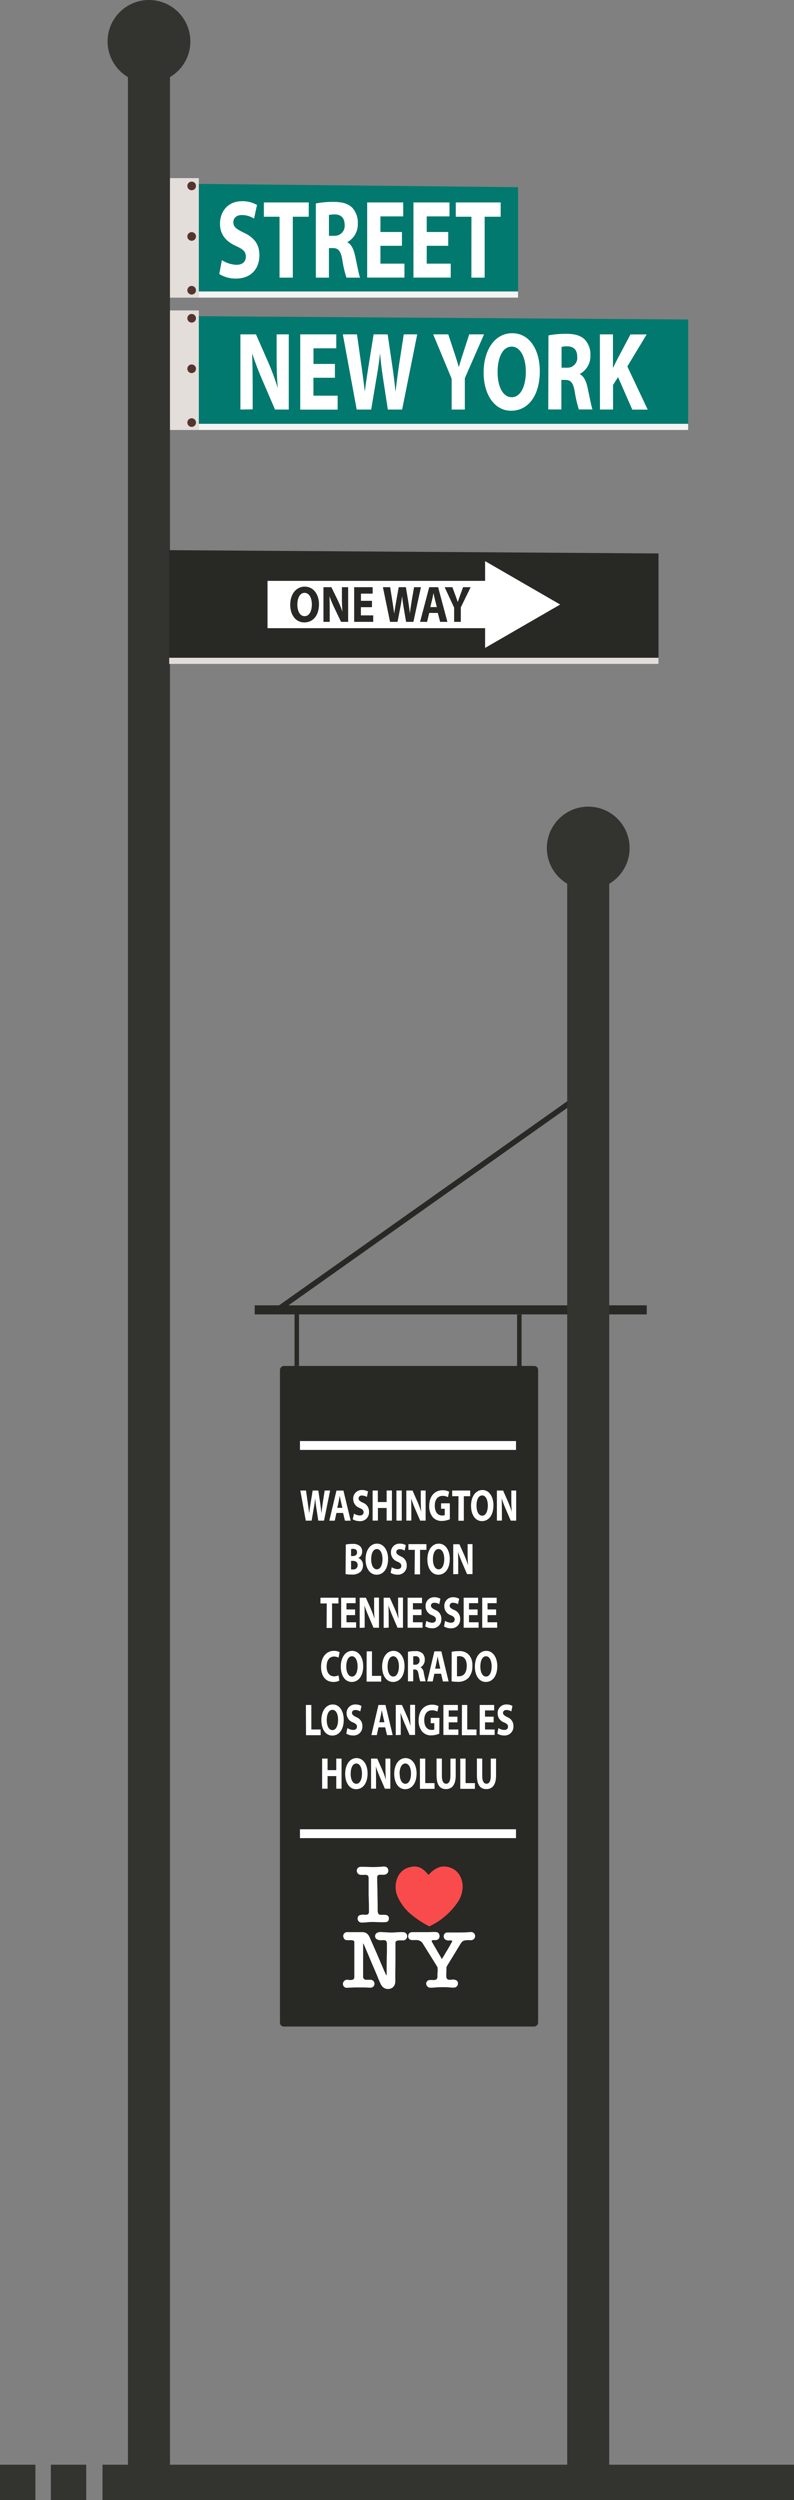 <svg id="Layer_1" data-name="Layer 1" xmlns="http://www.w3.org/2000/svg" viewBox="0 0 291.65 917.46"><rect x="0" y="0" width="291.65" height="917.46" fill="#808080" stroke="none"/><defs><style>.cls-1{fill:#e4dedb;}.cls-2{fill:#01796f;}.cls-3{fill:#f5f4f2;}.cls-4{fill:#54352d;}.cls-5{fill:#fff;}.cls-6{fill:#333330;}.cls-7{fill:#282825;}.cls-8{fill:none;stroke:#282825;stroke-miterlimit:10;stroke-width:2px;}.cls-9{fill:#f94b4b;}</style></defs><title>post-02</title><rect class="cls-1" x="62.15" y="65.36" width="10.89" height="43.87"/><polygon class="cls-2" points="190.29 68.69 190.29 109.23 73.04 109.23 73.04 67.48 190.29 68.69"/><polygon class="cls-3" points="75.62 106.96 190.29 106.96 190.29 109.23 73.04 109.23 73.04 106.96 75.62 106.96"/><circle class="cls-4" cx="70.4" cy="86.77" r="1.59"/><circle class="cls-4" cx="70.4" cy="106.51" r="1.59"/><circle class="cls-4" cx="70.4" cy="68.23" r="1.59"/><rect class="cls-1" x="62.15" y="113.92" width="10.89" height="43.87"/><polygon class="cls-2" points="252.77 117.25 252.77 157.79 73.04 157.79 73.04 116.04 252.77 117.25"/><polygon class="cls-3" points="76.99 155.52 252.77 155.52 252.77 157.79 73.04 157.79 73.04 155.52 76.99 155.52"/><circle class="cls-4" cx="70.4" cy="135.33" r="1.59"/><circle class="cls-4" cx="70.4" cy="155.07" r="1.59"/><circle class="cls-4" cx="70.4" cy="116.8" r="1.59"/><path class="cls-5" d="M255.49,243.25a10.28,10.28,0,0,0,5.38,1.72c2.23,0,3.41-1.19,3.41-3s-1-2.7-3.6-3.89c-3.57-1.59-5.89-4.13-5.89-8.14,0-4.71,3.06-8.31,8.12-8.31a10.74,10.74,0,0,1,5.47,1.39l-1.08,5a8.45,8.45,0,0,0-4.49-1.31c-2.1,0-3.12,1.23-3.12,2.66,0,1.76,1.21,2.54,4,3.89,3.79,1.8,5.57,4.33,5.57,8.22,0,4.63-2.77,8.55-8.66,8.55a11.52,11.52,0,0,1-6.08-1.67Z" transform="translate(-173.98 -147.8)"/><path class="cls-5" d="M276.66,227.33H270.9v-5.24h16.49v5.24h-5.86v22.35h-4.87Z" transform="translate(-173.98 -147.8)"/><path class="cls-5" d="M290,222.46a33.15,33.15,0,0,1,6.46-.57c3.19,0,5.42.61,6.94,2.17a8,8,0,0,1,2,5.77,7.36,7.36,0,0,1-3.79,6.79v.12c1.5.78,2.32,2.62,2.86,5.16.67,3.11,1.34,6.71,1.76,7.78h-5a42.42,42.42,0,0,1-1.5-6.43c-.57-3.44-1.49-4.38-3.47-4.42h-1.46v10.85H290Zm4.81,11.87h1.91a3.63,3.63,0,0,0,3.85-4c0-2.54-1.34-3.81-3.57-3.85a9.48,9.48,0,0,0-2.19.21Z" transform="translate(-173.98 -147.8)"/><path class="cls-5" d="M321.62,238h-7.9v6.55h8.82v5.12H308.85V222.09h13.24v5.12h-8.37v5.73h7.9Z" transform="translate(-173.98 -147.8)"/><path class="cls-5" d="M338.62,238h-7.9v6.55h8.82v5.12H325.85V222.09h13.24v5.12h-8.37v5.73h7.9Z" transform="translate(-173.98 -147.8)"/><path class="cls-5" d="M347.15,227.33h-5.76v-5.24h16.49v5.24H352v22.35h-4.87Z" transform="translate(-173.98 -147.8)"/><path class="cls-5" d="M262.29,298.09V270.5H268l4.45,10.11a91,91,0,0,1,3.51,9.46H276c-.32-3.65-.41-7.37-.41-11.5V270.5h4.46v27.59H275l-4.58-10.64c-1.28-2.95-2.68-6.51-3.73-9.74l-.09,0c.12,3.64.19,7.53.19,12v8.31Z" transform="translate(-173.98 -147.8)"/><path class="cls-5" d="M297,286.42h-7.89V293H298v5.12H284.26V270.5H297.5v5.12h-8.37v5.73H297Z" transform="translate(-173.98 -147.8)"/><path class="cls-5" d="M305,298.09l-5.09-27.59h5.19l1.62,11.38c.48,3.27.92,6.83,1.27,9.62H308c.35-3,.86-6.3,1.4-9.7l1.81-11.3h5.16l1.72,11.63c.48,3.23.83,6.18,1.15,9.25h.06c.32-3.07.8-6.31,1.24-9.58l1.75-11.3h4.94l-5.54,27.59h-5.25l-1.82-11.87c-.41-2.78-.76-5.36-1-8.51h-.06c-.38,3.11-.73,5.73-1.24,8.51l-2,11.87Z" transform="translate(-173.98 -147.8)"/><path class="cls-5" d="M339.88,298.09v-11.3L333.1,270.5h5.54l2.19,6.63c.67,2,1.12,3.48,1.66,5.28h.06c.48-1.72,1-3.31,1.63-5.28l2.16-6.63h5.44l-7.06,16.09v11.5Z" transform="translate(-173.98 -147.8)"/><path class="cls-5" d="M372.26,284c0,9-4.27,14.53-10.54,14.53s-10.1-6.18-10.1-14c0-8.27,4.11-14.45,10.45-14.45C368.66,270.05,372.26,276.4,372.26,284Zm-15.51.37c0,5.4,2,9.2,5.22,9.2s5.16-4,5.16-9.37c0-4.95-1.85-9.2-5.19-9.2S356.75,279,356.75,284.38Z" transform="translate(-173.98 -147.8)"/><path class="cls-5" d="M375.44,270.87a34,34,0,0,1,6.46-.57c3.19,0,5.41.61,6.94,2.17a8,8,0,0,1,2,5.77A7.38,7.38,0,0,1,387,285v.12c1.49.78,2.32,2.62,2.86,5.16.67,3.11,1.34,6.71,1.75,7.78h-5a42.42,42.42,0,0,1-1.5-6.43c-.57-3.44-1.49-4.38-3.47-4.42h-1.46v10.85h-4.81Zm4.81,11.87h1.91a3.63,3.63,0,0,0,3.85-4c0-2.54-1.34-3.81-3.57-3.85a9.48,9.48,0,0,0-2.19.21Z" transform="translate(-173.98 -147.8)"/><path class="cls-5" d="M394.32,270.5h4.81v12.2h.09c.48-1.06,1-2.05,1.47-3l4.87-9.17h5.95l-7.1,11.75,7.48,15.84h-5.66L401,286.18l-1.84,2.9v9h-4.81Z" transform="translate(-173.98 -147.8)"/><rect class="cls-6" x="47" y="21.79" width="15.43" height="882.67"/><polygon class="cls-7" points="241.88 203.1 241.88 243.65 62.15 243.65 62.15 201.89 241.88 203.1"/><polygon class="cls-1" points="66.09 241.38 241.88 241.38 241.88 243.65 62.15 243.65 62.15 241.38 66.09 241.38"/><polygon class="cls-5" points="205.76 221.84 178.19 205.92 178.19 213.16 98.27 213.16 98.27 230.52 178.19 230.52 178.19 237.76 205.76 221.84"/><path class="cls-7" d="M291.15,369.51c0,4.17-2.18,6.7-5.4,6.7s-5.17-2.85-5.17-6.48c0-3.81,2.1-6.66,5.35-6.66S291.15,366,291.15,369.51Zm-7.94.17c0,2.49,1,4.24,2.67,4.24s2.65-1.85,2.65-4.32c0-2.28-.95-4.25-2.66-4.25S283.21,367.2,283.21,369.68Z" transform="translate(-173.98 -147.8)"/><path class="cls-7" d="M292.79,376V363.28h2.91l2.28,4.66a40.73,40.73,0,0,1,1.8,4.36h0c-.16-1.68-.21-3.4-.21-5.3v-3.72h2.29V376h-2.61l-2.35-4.91A46.57,46.57,0,0,1,295,366.6l0,0c.06,1.68.09,3.47.09,5.55V376Z" transform="translate(-173.98 -147.8)"/><path class="cls-7" d="M310.6,370.62h-4.05v3h4.52V376h-7V363.28h6.79v2.36h-4.29v2.64h4.05Z" transform="translate(-173.98 -147.8)"/><path class="cls-7" d="M317.25,376l-2.62-12.72h2.66l.84,5.25c.24,1.51.47,3.15.65,4.43h0c.18-1.38.44-2.91.72-4.47l.93-5.21h2.64l.89,5.36c.24,1.49.42,2.85.58,4.26h0c.16-1.41.4-2.9.63-4.41l.9-5.21h2.53L325.83,376h-2.69l-.93-5.47c-.21-1.29-.39-2.48-.52-3.93h0c-.19,1.43-.37,2.64-.63,3.93L320,376Z" transform="translate(-173.98 -147.8)"/><path class="cls-7" d="M331.64,372.73l-.78,3.27h-2.58l3.36-12.72h3.27L338.32,376h-2.68l-.85-3.27Zm2.8-2.15-.69-2.7c-.2-.75-.39-1.7-.55-2.45h0c-.16.75-.32,1.72-.5,2.45l-.66,2.7Z" transform="translate(-173.98 -147.8)"/><path class="cls-7" d="M340.79,376v-5.21l-3.48-7.51h2.84l1.13,3.06c.34.92.57,1.6.85,2.43h0c.24-.79.5-1.53.83-2.43l1.11-3.06h2.79l-3.62,7.42V376Z" transform="translate(-173.98 -147.8)"/><circle class="cls-6" cx="54.72" cy="15.2" r="15.2"/><rect class="cls-6" x="37.65" y="904.46" width="254" height="13"/><rect class="cls-6" x="18.67" y="904.46" width="13" height="13"/><rect class="cls-6" y="904.46" width="13" height="13"/><rect class="cls-7" x="363.92" y="630.14" width="1.64" height="20.33" transform="translate(555.5 1132.82) rotate(-180)"/><rect class="cls-7" x="282.17" y="628.73" width="1.64" height="20.33" transform="translate(392 1129.99) rotate(-180)"/><line class="cls-8" x1="209.39" y1="404.61" x2="102.83" y2="480"/><rect class="cls-7" x="93.56" y="479.01" width="144" height="3.33"/><rect class="cls-6" x="208.35" y="317.8" width="15.43" height="586.66"/><circle class="cls-6" cx="216.07" cy="311.21" r="15.2"/><rect class="cls-7" x="203.03" y="722.85" width="242.41" height="94.83" rx="1.42" transform="translate(920.51 298.23) rotate(90)"/><rect class="cls-7" x="278.23" y="650.77" width="92" height="238.99" rx="4.67" transform="translate(474.48 1392.73) rotate(-180)"/><path class="cls-5" d="M286.3,705.82l-2-11.05h2.08l.65,4.55c.2,1.32.37,2.74.51,3.86h0c.14-1.2.34-2.53.56-3.89l.73-4.52h2.07l.69,4.65c.19,1.3.33,2.48.45,3.71h0c.13-1.23.32-2.53.5-3.84l.7-4.52h2L293,705.82h-2.11l-.73-4.76c-.16-1.11-.3-2.15-.4-3.41h0c-.15,1.25-.29,2.3-.5,3.41l-.81,4.76Z" transform="translate(-173.98 -147.8)"/><path class="cls-5" d="M297.56,703l-.62,2.84h-2l2.63-11.05h2.55l2.67,11.05h-2.1L300,703Zm2.18-1.87-.54-2.34c-.15-.66-.3-1.48-.43-2.14h0c-.12.66-.25,1.5-.39,2.14l-.51,2.34Z" transform="translate(-173.98 -147.8)"/><path class="cls-5" d="M304,703.24a4.1,4.1,0,0,0,2.16.69c.89,0,1.37-.47,1.37-1.19s-.41-1.09-1.45-1.56a3.48,3.48,0,0,1-2.36-3.27,3.14,3.14,0,0,1,3.26-3.33,4.32,4.32,0,0,1,2.19.56l-.43,2a3.43,3.43,0,0,0-1.8-.53,1.1,1.1,0,0,0-1.25,1.07c0,.71.48,1,1.59,1.56a3.38,3.38,0,0,1,2.24,3.29A3.21,3.21,0,0,1,306,706a4.63,4.63,0,0,1-2.44-.67Z" transform="translate(-173.98 -147.8)"/><path class="cls-5" d="M312.76,694.77V699H316v-4.24h1.94v11.05H316v-4.63h-3.2v4.63h-1.95V694.77Z" transform="translate(-173.98 -147.8)"/><path class="cls-5" d="M321.55,694.77v11.05H319.6V694.77Z" transform="translate(-173.98 -147.8)"/><path class="cls-5" d="M323.23,705.82V694.77h2.27l1.79,4.05a38.67,38.67,0,0,1,1.41,3.78h0c-.12-1.46-.16-3-.16-4.6v-3.23h1.78v11.05h-2l-1.84-4.27c-.51-1.18-1.07-2.6-1.49-3.9l0,0c.05,1.46.08,3,.08,4.82v3.33Z" transform="translate(-173.98 -147.8)"/><path class="cls-5" d="M339.22,705.31a7.81,7.81,0,0,1-2.87.62,4.21,4.21,0,0,1-3.5-1.49,6.25,6.25,0,0,1-1.21-4c0-3.67,2.09-5.77,4.91-5.77a4.84,4.84,0,0,1,2.39.54l-.41,2a3.89,3.89,0,0,0-2-.47c-1.62,0-2.85,1.18-2.85,3.57s1.11,3.63,2.71,3.63a2,2,0,0,0,.95-.17v-2.31H336v-2h3.2Z" transform="translate(-173.98 -147.8)"/><path class="cls-5" d="M342.39,696.86h-2.31v-2.09h6.61v2.09h-2.34v9h-2Z" transform="translate(-173.98 -147.8)"/><path class="cls-5" d="M355.23,700.18c0,3.62-1.71,5.82-4.23,5.82s-4-2.48-4-5.63c0-3.31,1.65-5.79,4.19-5.79S355.23,697.13,355.23,700.18Zm-6.22.14c0,2.17.8,3.69,2.1,3.69s2.06-1.6,2.06-3.75c0-2-.74-3.69-2.08-3.69S349,698.18,349,700.32Z" transform="translate(-173.98 -147.8)"/><path class="cls-5" d="M356.5,705.82V694.77h2.27l1.79,4.05a36.21,36.21,0,0,1,1.4,3.78h0c-.13-1.46-.16-3-.16-4.6v-3.23h1.78v11.05h-2l-1.84-4.27c-.51-1.18-1.07-2.6-1.49-3.9l0,0c.05,1.46.08,3,.08,4.82v3.33Z" transform="translate(-173.98 -147.8)"/><path class="cls-5" d="M301,714.59a12.35,12.35,0,0,1,2.52-.23A3.92,3.92,0,0,1,306,715a2.55,2.55,0,0,1,1,2.17,2.5,2.5,0,0,1-1.41,2.36v0a2.7,2.7,0,0,1,1.71,2.72,3.3,3.3,0,0,1-.9,2.35,4.52,4.52,0,0,1-3.38,1,11,11,0,0,1-2.11-.17Zm1.93,4.23h.64c1,0,1.57-.54,1.57-1.36s-.5-1.28-1.38-1.28a4.59,4.59,0,0,0-.83.06Zm0,4.9a5.19,5.19,0,0,0,.75,0,1.48,1.48,0,0,0,1.66-1.59c0-1.11-.77-1.55-1.74-1.55h-.67Z" transform="translate(-173.98 -147.8)"/><path class="cls-5" d="M316.53,719.85c0,3.63-1.71,5.82-4.22,5.82s-4.05-2.47-4.05-5.62c0-3.31,1.65-5.79,4.19-5.79S316.53,716.8,316.53,719.85Zm-6.21.15c0,2.16.79,3.69,2.09,3.69s2.07-1.61,2.07-3.76c0-2-.74-3.69-2.08-3.69S310.32,717.85,310.32,720Z" transform="translate(-173.98 -147.8)"/><path class="cls-5" d="M317.87,722.92a4.16,4.16,0,0,0,2.16.69c.89,0,1.36-.48,1.36-1.2s-.41-1.08-1.44-1.56a3.45,3.45,0,0,1-2.36-3.26,3.12,3.12,0,0,1,3.25-3.33,4.26,4.26,0,0,1,2.2.56l-.44,2a3.38,3.38,0,0,0-1.8-.52c-.84,0-1.25.49-1.25,1.07s.49,1,1.6,1.55a3.38,3.38,0,0,1,2.23,3.3,3.22,3.22,0,0,1-3.47,3.43,4.6,4.6,0,0,1-2.44-.68Z" transform="translate(-173.98 -147.8)"/><path class="cls-5" d="M326.35,716.54H324v-2.1h6.61v2.1h-2.34v9h-2Z" transform="translate(-173.98 -147.8)"/><path class="cls-5" d="M339.19,719.85c0,3.63-1.71,5.82-4.23,5.82s-4-2.47-4-5.62c0-3.31,1.64-5.79,4.18-5.79S339.19,716.8,339.19,719.85ZM333,720c0,2.16.79,3.69,2.1,3.69s2.06-1.61,2.06-3.76c0-2-.74-3.69-2.08-3.69S333,717.85,333,720Z" transform="translate(-173.98 -147.8)"/><path class="cls-5" d="M340.46,725.49v-11h2.27l1.79,4a35.56,35.56,0,0,1,1.4,3.79h0c-.13-1.46-.17-2.95-.17-4.61v-3.23h1.79v11h-2l-1.84-4.26c-.51-1.18-1.07-2.61-1.49-3.9h0c.05,1.46.08,3,.08,4.82v3.33Z" transform="translate(-173.98 -147.8)"/><path class="cls-5" d="M294,736.21h-2.31v-2.1h6.61v2.1h-2.35v9h-2Z" transform="translate(-173.98 -147.8)"/><path class="cls-5" d="M304.41,740.49h-3.17v2.63h3.54v2h-5.49V734.11h5.31v2h-3.36v2.3h3.17Z" transform="translate(-173.98 -147.8)"/><path class="cls-5" d="M306.1,745.17V734.11h2.27l1.79,4a37.25,37.25,0,0,1,1.4,3.79h0c-.13-1.46-.16-3-.16-4.61v-3.23h1.78v11.06h-2l-1.84-4.27c-.51-1.18-1.07-2.6-1.49-3.9l0,0c.05,1.46.08,3,.08,4.82v3.33Z" transform="translate(-173.98 -147.8)"/><path class="cls-5" d="M314.9,745.17V734.11h2.27l1.79,4a39.85,39.85,0,0,1,1.41,3.79h0c-.12-1.46-.16-3-.16-4.61v-3.23H322v11.06h-2l-1.84-4.27c-.51-1.18-1.07-2.6-1.49-3.9l0,0c.05,1.46.08,3,.08,4.82v3.33Z" transform="translate(-173.98 -147.8)"/><path class="cls-5" d="M328.82,740.49h-3.16v2.63h3.53v2H323.7V734.11H329v2h-3.35v2.3h3.16Z" transform="translate(-173.98 -147.8)"/><path class="cls-5" d="M330.58,742.59a4.07,4.07,0,0,0,2.16.69c.89,0,1.36-.47,1.36-1.2s-.41-1.08-1.44-1.55a3.46,3.46,0,0,1-2.36-3.27,3.13,3.13,0,0,1,3.25-3.33,4.36,4.36,0,0,1,2.2.56l-.43,2a3.34,3.34,0,0,0-1.8-.53c-.85,0-1.25.5-1.25,1.07s.48,1,1.59,1.56a3.38,3.38,0,0,1,2.23,3.29,3.21,3.21,0,0,1-3.47,3.43,4.69,4.69,0,0,1-2.44-.67Z" transform="translate(-173.98 -147.8)"/><path class="cls-5" d="M337.47,742.59a4.07,4.07,0,0,0,2.16.69c.89,0,1.36-.47,1.36-1.2s-.41-1.08-1.44-1.55a3.46,3.46,0,0,1-2.36-3.27,3.13,3.13,0,0,1,3.25-3.33,4.36,4.36,0,0,1,2.2.56l-.44,2a3.28,3.28,0,0,0-1.8-.53,1.1,1.1,0,0,0-1.25,1.07c0,.7.49,1,1.6,1.56A3.38,3.38,0,0,1,343,741.9a3.21,3.21,0,0,1-3.47,3.43,4.69,4.69,0,0,1-2.44-.67Z" transform="translate(-173.98 -147.8)"/><path class="cls-5" d="M349.41,740.49h-3.16v2.63h3.53v2h-5.49V734.11h5.31v2h-3.35v2.3h3.16Z" transform="translate(-173.98 -147.8)"/><path class="cls-5" d="M356.22,740.49h-3.16v2.63h3.53v2h-5.48V734.11h5.3v2h-3.35v2.3h3.16Z" transform="translate(-173.98 -147.8)"/><path class="cls-5" d="M298.62,764.53a4.42,4.42,0,0,1-2.2.48c-3,0-4.51-2.38-4.51-5.53,0-3.77,2.09-5.87,4.7-5.87a4.16,4.16,0,0,1,2.12.49l-.4,2a3.45,3.45,0,0,0-1.63-.41c-1.55,0-2.75,1.2-2.75,3.66,0,2.21,1,3.61,2.76,3.61a4,4,0,0,0,1.62-.36Z" transform="translate(-173.98 -147.8)"/><path class="cls-5" d="M307.39,759.2c0,3.62-1.71,5.82-4.23,5.82s-4-2.47-4-5.62c0-3.32,1.64-5.79,4.18-5.79S307.39,756.15,307.39,759.2Zm-6.22.15c0,2.16.79,3.69,2.1,3.69s2.06-1.61,2.06-3.76c0-2-.74-3.69-2.08-3.69S301.17,757.2,301.17,759.35Z" transform="translate(-173.98 -147.8)"/><path class="cls-5" d="M308.66,753.79h1.95v9H314v2.1h-5.37Z" transform="translate(-173.98 -147.8)"/><path class="cls-5" d="M322.57,759.2c0,3.62-1.71,5.82-4.23,5.82s-4-2.47-4-5.62c0-3.32,1.64-5.79,4.18-5.79S322.57,756.15,322.57,759.2Zm-6.22.15c0,2.16.79,3.69,2.09,3.69s2.07-1.61,2.07-3.76c0-2-.74-3.69-2.08-3.69S316.35,757.2,316.35,759.35Z" transform="translate(-173.98 -147.8)"/><path class="cls-5" d="M323.84,753.94a12.69,12.69,0,0,1,2.59-.23,3.64,3.64,0,0,1,2.78.87,3.18,3.18,0,0,1,.79,2.31,3,3,0,0,1-1.52,2.72v0a2.81,2.81,0,0,1,1.15,2.07c.27,1.24.54,2.68.7,3.11h-2a17.38,17.38,0,0,1-.6-2.57c-.23-1.38-.6-1.76-1.39-1.77h-.58v4.34h-1.93Zm1.93,4.75h.76a1.46,1.46,0,0,0,1.55-1.59,1.35,1.35,0,0,0-1.43-1.54,4,4,0,0,0-.88.08Z" transform="translate(-173.98 -147.8)"/><path class="cls-5" d="M333.52,762l-.61,2.84h-2l2.63-11.05h2.55l2.67,11.05h-2.09L336,762Zm2.18-1.87-.53-2.34c-.16-.66-.31-1.48-.44-2.13h0c-.13.65-.26,1.49-.4,2.13l-.51,2.34Z" transform="translate(-173.98 -147.8)"/><path class="cls-5" d="M339.89,753.94a13.29,13.29,0,0,1,2.62-.23,4.65,4.65,0,0,1,3.53,1.18,5.53,5.53,0,0,1,1.45,4.16,6.44,6.44,0,0,1-1.43,4.48,5.22,5.22,0,0,1-4,1.43,13.16,13.16,0,0,1-2.2-.17Zm1.95,9a3.34,3.34,0,0,0,.67,0c1.77,0,2.91-1.23,2.91-3.87,0-2.29-1-3.51-2.7-3.51a3.12,3.12,0,0,0-.88.1Z" transform="translate(-173.98 -147.8)"/><path class="cls-5" d="M356.64,759.2c0,3.62-1.71,5.82-4.23,5.82s-4-2.47-4-5.62c0-3.32,1.64-5.79,4.18-5.79S356.64,756.15,356.64,759.2Zm-6.22.15c0,2.16.79,3.69,2.1,3.69s2.06-1.61,2.06-3.76c0-2-.74-3.69-2.08-3.69S350.42,757.2,350.42,759.35Z" transform="translate(-173.98 -147.8)"/><path class="cls-5" d="M286.34,773.46h2v9h3.42v2.1h-5.37Z" transform="translate(-173.98 -147.8)"/><path class="cls-5" d="M300.24,778.87c0,3.63-1.71,5.83-4.22,5.83s-4-2.48-4-5.63c0-3.31,1.65-5.79,4.19-5.79S300.24,775.82,300.24,778.87ZM294,779c0,2.17.79,3.69,2.09,3.69s2.07-1.61,2.07-3.75-.74-3.69-2.08-3.69S294,776.87,294,779Z" transform="translate(-173.98 -147.8)"/><path class="cls-5" d="M301.58,781.94a4.07,4.07,0,0,0,2.16.69c.89,0,1.36-.48,1.36-1.2s-.41-1.08-1.44-1.56a3.44,3.44,0,0,1-2.36-3.26,3.13,3.13,0,0,1,3.25-3.33,4.26,4.26,0,0,1,2.2.56l-.44,2a3.28,3.28,0,0,0-1.8-.53c-.84,0-1.25.49-1.25,1.07s.49,1,1.6,1.56a3.37,3.37,0,0,1,2.23,3.29,3.21,3.21,0,0,1-3.47,3.43,4.69,4.69,0,0,1-2.44-.67Z" transform="translate(-173.98 -147.8)"/><path class="cls-5" d="M313,781.68l-.61,2.84h-2L313,773.46h2.56l2.66,11.06h-2.09l-.66-2.84Zm2.19-1.87-.54-2.35c-.15-.65-.31-1.47-.43-2.13h0c-.13.66-.25,1.49-.39,2.13l-.51,2.35Z" transform="translate(-173.98 -147.8)"/><path class="cls-5" d="M319.35,784.52V773.46h2.27l1.79,4a37.25,37.25,0,0,1,1.4,3.79h0c-.13-1.46-.17-2.95-.17-4.61v-3.23h1.79v11.06h-2l-1.84-4.27c-.51-1.18-1.07-2.61-1.49-3.9l0,0c.05,1.45.08,3,.08,4.82v3.33Z" transform="translate(-173.98 -147.8)"/><path class="cls-5" d="M335.34,784a7.82,7.82,0,0,1-2.88.62,4.19,4.19,0,0,1-3.49-1.49,6.28,6.28,0,0,1-1.22-4c0-3.67,2.1-5.77,4.92-5.77a4.79,4.79,0,0,1,2.38.54l-.4,2a3.92,3.92,0,0,0-2-.48c-1.62,0-2.84,1.18-2.84,3.58s1.11,3.62,2.7,3.62a2.07,2.07,0,0,0,1-.16v-2.31h-1.33v-1.95h3.21Z" transform="translate(-173.98 -147.8)"/><path class="cls-5" d="M342,779.84H338.8v2.63h3.54v2h-5.49V773.46h5.31v2H338.8v2.3H342Z" transform="translate(-173.98 -147.8)"/><path class="cls-5" d="M343.66,773.46h1.95v9H349v2.1h-5.37Z" transform="translate(-173.98 -147.8)"/><path class="cls-5" d="M355.3,779.84h-3.17v2.63h3.54v2h-5.49V773.46h5.31v2h-3.36v2.3h3.17Z" transform="translate(-173.98 -147.8)"/><path class="cls-5" d="M357.06,781.94a4,4,0,0,0,2.15.69c.9,0,1.37-.48,1.37-1.2s-.41-1.08-1.44-1.56a3.44,3.44,0,0,1-2.36-3.26,3.13,3.13,0,0,1,3.25-3.33,4.22,4.22,0,0,1,2.19.56l-.43,2a3.31,3.31,0,0,0-1.8-.53c-.84,0-1.25.49-1.25,1.07s.49,1,1.6,1.56a3.38,3.38,0,0,1,2.23,3.29,3.21,3.21,0,0,1-3.47,3.43,4.69,4.69,0,0,1-2.44-.67Z" transform="translate(-173.98 -147.8)"/><path class="cls-5" d="M294.3,793.14v4.24h3.2v-4.24h1.94v11.05H297.5v-4.62h-3.2v4.62h-2V793.14Z" transform="translate(-173.98 -147.8)"/><path class="cls-5" d="M309,798.55c0,3.62-1.71,5.82-4.23,5.82s-4-2.48-4-5.62c0-3.32,1.64-5.79,4.18-5.79S309,795.5,309,798.55Zm-6.22.15c0,2.16.79,3.69,2.1,3.69s2.06-1.61,2.06-3.76c0-2-.74-3.69-2.08-3.69S302.79,796.55,302.79,798.7Z" transform="translate(-173.98 -147.8)"/><path class="cls-5" d="M310.28,804.19V793.14h2.27l1.79,4.05a35.56,35.56,0,0,1,1.4,3.79h0c-.13-1.46-.17-3-.17-4.61v-3.23h1.79v11.05h-2l-1.84-4.26c-.51-1.18-1.07-2.61-1.49-3.91l0,0c.05,1.46.08,3,.08,4.82v3.33Z" transform="translate(-173.98 -147.8)"/><path class="cls-5" d="M327,798.55c0,3.62-1.71,5.82-4.22,5.82s-4-2.48-4-5.62c0-3.32,1.64-5.79,4.18-5.79S327,795.5,327,798.55Zm-6.21.15c0,2.16.79,3.69,2.09,3.69s2.07-1.61,2.07-3.76c0-2-.74-3.69-2.08-3.69S320.74,796.55,320.74,798.7Z" transform="translate(-173.98 -147.8)"/><path class="cls-5" d="M328.23,793.14h1.95v9h3.42v2.1h-5.37Z" transform="translate(-173.98 -147.8)"/><path class="cls-5" d="M336.29,793.14v6.36c0,1.9.56,2.87,1.56,2.87s1.58-.92,1.58-2.87v-6.36h1.94v6.2c0,3.41-1.34,5-3.59,5s-3.44-1.54-3.44-5.07v-6.16Z" transform="translate(-173.98 -147.8)"/><path class="cls-5" d="M343.05,793.14H345v9h3.42v2.1h-5.37Z" transform="translate(-173.98 -147.8)"/><path class="cls-5" d="M351.11,793.14v6.36c0,1.9.56,2.87,1.56,2.87s1.58-.92,1.58-2.87v-6.36h1.94v6.2c0,3.41-1.34,5-3.58,5s-3.45-1.54-3.45-5.07v-6.16Z" transform="translate(-173.98 -147.8)"/><rect class="cls-5" x="110.18" y="528.82" width="79.36" height="3.25"/><rect class="cls-5" x="110.18" y="671.28" width="79.36" height="3.25"/><path class="cls-9" d="M331.4,835.83a11.28,11.28,0,0,1,.82-.86,8.26,8.26,0,0,1,3.41-2.06,6.64,6.64,0,0,1,4.12.4,6.08,6.08,0,0,1,3,2.57,8,8,0,0,1,1.1,5.25A10.31,10.31,0,0,1,342,846a26.4,26.4,0,0,1-7,6.86c-1,.67-2.1,1.21-3.15,1.81a.33.33,0,0,1-.24,0,36.3,36.3,0,0,1-6.85-4.53,18.3,18.3,0,0,1-4.6-6.06,8.84,8.84,0,0,1-.85-4.39,8.49,8.49,0,0,1,1.37-4.14,6.34,6.34,0,0,1,4-2.59,5.19,5.19,0,0,1,4.85,1,9.15,9.15,0,0,1,1.63,1.66C331.23,835.64,331.31,835.72,331.4,835.83Z" transform="translate(-173.98 -147.8)"/><path class="cls-5" d="M316,872.76s0,0,0,0c0-2.32,0-4.63.05-7,0-.51.05-1,.05-1.53,0-1.09,0-2.18,0-3.27a2.28,2.28,0,0,0-.09-.51.88.88,0,0,0-.79-.67,7.57,7.57,0,0,0-.95,0,3.08,3.08,0,0,1-1.88-.35,1.22,1.22,0,0,1-.62-1.19,1.31,1.31,0,0,1,.73-1.17,2.76,2.76,0,0,1,1.49-.27c1.26.06,2.52.16,3.78.17.92,0,1.84-.09,2.76-.13a15.32,15.32,0,0,1,1.66,0,1.47,1.47,0,0,1,1.35,1.51,1.54,1.54,0,0,1-1.33,1.5c-.45,0-.91,0-1.36,0a4.24,4.24,0,0,0-.88.08.86.86,0,0,0-.73.87c0,.48,0,1,0,1.43,0,1.12,0,2.25,0,3.37,0,2.49-.05,5-.07,7.47,0,.64.06,1.28,0,1.92a2.86,2.86,0,0,1-.85,2.06,2.86,2.86,0,0,1-4.34-.87c-.66-1.24-1.14-2.56-1.68-3.86-.63-1.52-1.3-3-1.95-4.55-.52-1.22-1-2.45-1.55-3.68-.38-.89-.75-1.78-1.13-2.66-.07-.15-.16-.29-.23-.43h-.08c0,.21,0,.42,0,.63,0,1.58,0,3.17,0,4.76,0,1.43,0,2.85,0,4.28,0,.69,0,1.37,0,2.06a3.77,3.77,0,0,0,0,.58,1.1,1.1,0,0,0,1.19,1h1.54a1.44,1.44,0,0,1,1.39,1.07,1.42,1.42,0,0,1-1.45,1.82c-.77,0-1.53-.06-2.29-.08-1,0-2,0-3,0s-2,.08-3,.11a3.58,3.58,0,0,1-.73,0,1.44,1.44,0,0,1-1-1.83,1.58,1.58,0,0,1,1.89-1.07,3.1,3.1,0,0,0,1.42,0,.94.94,0,0,0,.81-1c0-1,0-2,0-3l0-4.47c0-.55,0-1.1,0-1.65,0-1.14,0-2.29,0-3.44,0-.1,0-.2,0-.3a.63.63,0,0,0-.5-.6,3.37,3.37,0,0,0-.77-.09c-.46,0-.93,0-1.39,0-.88,0-1.28-.61-1.41-1.39a1.42,1.42,0,0,1,1.23-1.55,7.09,7.09,0,0,1,1,0h4.85a2.57,2.57,0,0,1,2.33,1.35,4.16,4.16,0,0,1,.28.51q1.32,3,2.62,5.95l2.18,5.1c.42,1,.85,1.91,1.27,2.87C316,872.6,316,872.68,316,872.76Z" transform="translate(-173.98 -147.8)"/><path class="cls-5" d="M336.23,866.76c.19-.28.36-.52.52-.78.66-1.12,1.33-2.24,2-3.37.34-.59.66-1.2,1-1.79a4.08,4.08,0,0,0,.28-.49c.12-.26,0-.43-.26-.46a2.81,2.81,0,0,0-.58,0,2.62,2.62,0,0,1-1.3-.13,1.48,1.48,0,0,1-.42-2.5,1.32,1.32,0,0,1,.8-.28c.48,0,.95,0,1.43,0l2.1,0c1.53,0,3.05,0,4.58-.13a4,4,0,0,1,1,0,1.5,1.5,0,0,1-.34,2.95,4.42,4.42,0,0,1-.63,0,7.88,7.88,0,0,0-1.75.1,1.74,1.74,0,0,0-1,.55,7.16,7.16,0,0,0-.58.78c-1.09,1.78-2.16,3.56-3.25,5.34-.56.91-1.13,1.81-1.67,2.73a1.34,1.34,0,0,0-.2.64c0,1-.05,1.91-.06,2.86a4,4,0,0,0,.05.6,1,1,0,0,0,1,.93,11.41,11.41,0,0,0,1.16-.06,2.45,2.45,0,0,1,1.41.23,1.18,1.18,0,0,1,.67,1.12,1.52,1.52,0,0,1-1,1.51,4.68,4.68,0,0,1-1.24.07,34.06,34.06,0,0,0-4.84-.12c-.7,0-1.4.1-2.1.13a6.41,6.41,0,0,1-1.24,0,1.53,1.53,0,0,1-1.22-1.8,1.42,1.42,0,0,1,1.28-1c.28,0,.57,0,.86,0a6.91,6.91,0,0,0,.91,0,1.1,1.1,0,0,0,1.06-1.19c0-.58,0-1.17.06-1.75s0-.89,0-1.34a1.08,1.08,0,0,0-.13-.56c-.83-1.37-1.69-2.74-2.54-4.11s-1.83-2.91-2.73-4.37a2.64,2.64,0,0,0-1.78-1.28,6,6,0,0,0-1.12-.05c-.4,0-.8,0-1.19,0a1.37,1.37,0,0,1-1.27-1.74c.13-.77.51-1.08,1.4-1.16.3,0,.62,0,.93,0,1.51,0,3,0,4.54,0,.88,0,1.76-.07,2.63-.07a5.68,5.68,0,0,1,1.09.11,1,1,0,0,1,.4.21,1.71,1.71,0,0,1,.42,1.67,1.41,1.41,0,0,1-1.28,1c-.34,0-.69,0-1,0-.18,0-.37,0-.48.17a.49.49,0,0,0,.06.53q1.73,3,3.43,5.91Z" transform="translate(-173.98 -147.8)"/><path class="cls-5" d="M309.38,842.93v-3.6l0-2.27c0-.92-.35-1.26-1.26-1.26-.54,0-1.08.06-1.62,0a1.44,1.44,0,0,1-1.34-.94,1.41,1.41,0,0,1,1.31-2c1,0,2,0,3.05.06a37.83,37.83,0,0,0,4.88-.13,3.21,3.21,0,0,1,1.07,0,1.4,1.4,0,0,1,1.12,1.22,1.45,1.45,0,0,1-.7,1.51,2.41,2.41,0,0,1-1.34.26,7.87,7.87,0,0,0-1.19,0,.83.83,0,0,0-.83.88c0,.35,0,.7,0,1.06,0,1.23.07,2.46.09,3.69,0,1.82.06,3.64.08,5.45,0,.7,0,1.4,0,2.1a2.92,2.92,0,0,0,.11.72.94.94,0,0,0,.91.79c.31,0,.62,0,.93,0a8.44,8.44,0,0,1,1.24.07,1.2,1.2,0,0,1,.92,1.34,1.18,1.18,0,0,1-.94,1.25,12,12,0,0,1-1.59.06.53.53,0,0,1-.13,0c-1.71,0-3.42-.19-5.13,0-.68.08-1.38.1-2.07.13a1.47,1.47,0,0,1-1.48-2.09,1.06,1.06,0,0,1,.7-.65,4.86,4.86,0,0,1,1.74-.15,3.29,3.29,0,0,0,.77,0,.91.91,0,0,0,.81-.86,11.22,11.22,0,0,0,0-1.3q0-.88,0-1.77C309.44,845.36,309.41,844.22,309.38,842.93Z" transform="translate(-173.98 -147.8)"/></svg>